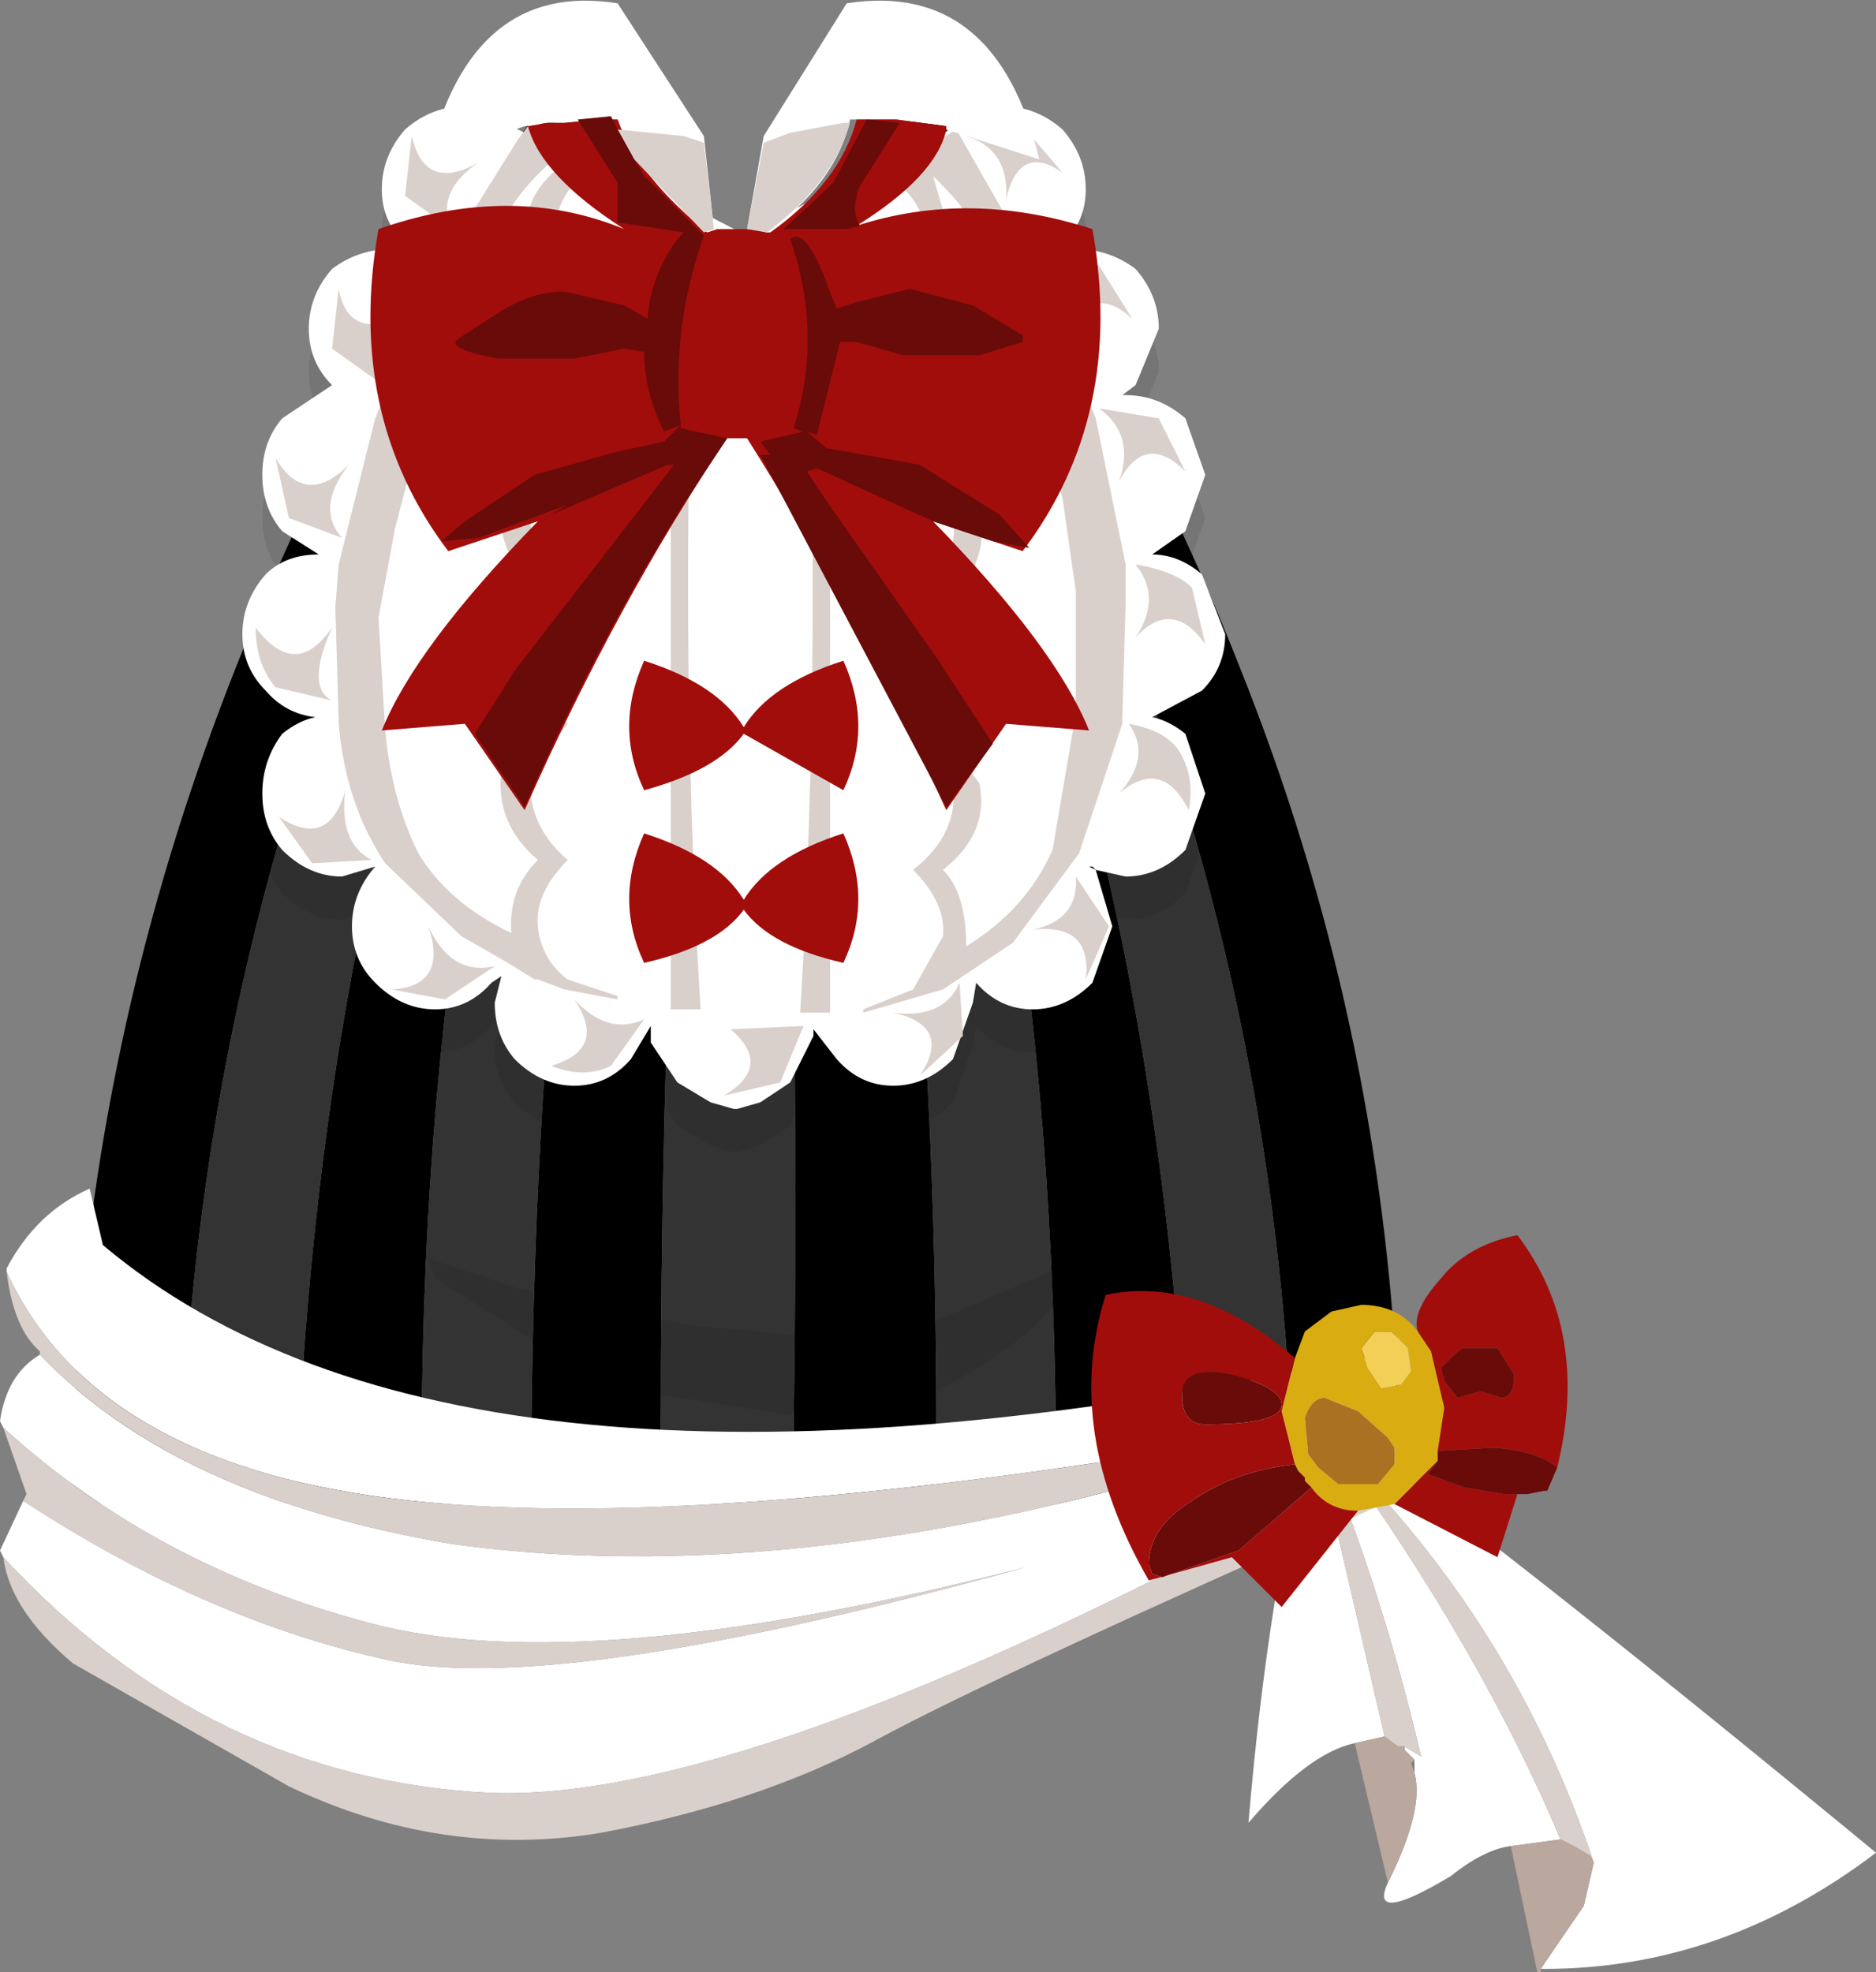 <svg xmlns="http://www.w3.org/2000/svg" xmlns:ffdec="https://www.free-decompiler.com/flash" xmlns:xlink="http://www.w3.org/1999/xlink" ffdec:objectType="frame" width="28.25" height="29.7"><rect width="100%" height="100%" fill="#808080" stroke="none"/><use ffdec:characterId="3" xlink:href="#a" width="28.25" height="29.7"/><defs><g id="a" fill-rule="evenodd"><path d="m13.55 2.55.3-1.15q3.05 4.15 4.8 8.6 2.15 5.35 2.4 11.1v1.55H19.5v-.75l-.05-.3Q19 11.5 13.55 2.55m4.35 20.1h-2V21.6q-.1-10.7-3.3-17.7l.25-.3.25-.1q4.1 7.5 4.75 18.1v.3zm-3.8 0h-2.2l.05-.75v-.3q.15-10.3-.55-17.1l.7-.25q2 6.55 2 17.35v1.05m-4.15 0H8V21.6q.1-10.35 2.1-17.3l.7.2q-.85 7.55-.85 17.1v1.05m-3.6 0h-1.9v-.75l.05-.3q.55-10.55 4.6-18l.1.05.4.35q-3.2 7.15-3.25 17.6v1.05m-3.65 0H1.05l.05-.75v-.3q.4-10.55 7.15-20.15L8.6 2.7q-5.4 8.9-5.85 18.9v.3z"/><path fill="#333" d="m13.1 3.5-.05-.1.5-.85Q19 11.5 19.45 21.6l.05.3v.75h-1.6l-.05-.75v-.3Q17.2 11 13.1 3.5m2.8 19.15h-1.8V21.6q0-10.8-2-17.35l.5-.35q3.2 7 3.3 17.7v1.05m-4 0H9.95V21.6q0-9.55.85-17.1h.6q.7 6.8.55 17.1v.3zm-3.9 0H6.35V21.6Q6.4 11.15 9.6 4l.5.3q-2 6.95-2.1 17.3v1.05m-3.55 0H2.7l.05-.75v-.3q.45-10 5.85-18.9l.55.85-.05.05q-4.05 7.45-4.6 18l-.05.3z"/><path fill-opacity=".086" d="M14.45 2.5q.25-.25.65-.25.5 0 .9.35.35.4.35.9t-.35.8l-.1.15.3-.05q.5 0 .9.3.35.4.35.9l-.35.85-.2.15h.05q.5 0 .9.35l.3.85-.3.85-.5.35q.4 0 .75.3l.35.75.05-.3.1.3q2.2 5.4 2.45 10.85l-.6-.6q.1-5.55-2.15-9.5v.05l-.2.2-.75.4q.25.05.5.25l.3.9-.3.85q-.4.4-.9.4l-.45-.1.25.85-.3.85q-.4.4-.9.4t-.85-.4l-.05.3-.3.85q-.4.4-.9.4t-.85-.4l-.35-.45v.1l-.35.7-.45.3-.35.1h-.05l-.35-.1-.5-.3-.4-.6v-.25l-.3.5q-.35.4-.85.4t-.9-.4q-.3-.35-.3-.85l.1-.4-.15.1q-.35.4-.85.4t-.9-.4q-.35-.35-.35-.85t.35-.9l-.5.15q-.5 0-.9-.4-.3-.35-.3-.85t.3-.9q.25-.2.5-.25-.45-.05-.75-.4l-.2-.3q-1.7 3.45-1.85 8.1l-.6.6q.4-4.9 2.4-9.7V9.7l.45-1.05.3.4.3-.05-.55-.35q-.3-.35-.3-.85t.3-.85l.75-.5q-.35-.35-.35-.85T5 4.7q.4-.3.9-.3l.3.05-.1-.15q-.35-.3-.35-.8t.35-.9q.4-.35.9-.35t.8.35l.1.05.1-.2 1.15.6.65.4 1.45.75.9-.5.1.1.8-.4zm2 11.2h-.05l.1.05z"/><path fill="#fff" d="m12.15 3.05.1.1.8-.4 1.4-.9q.25-.25.65-.25.5 0 .9.35.35.4.35.9t-.35.8l-.1.15.3-.05q.5 0 .9.3.35.4.35.9l-.35.85-.2.15h.05q.5 0 .9.35l.3.85-.3.85-.5.35q.4 0 .75.3l.35.9q0 .5-.35.85l-.75.4q.25.05.5.25l.3.9-.3.85q-.4.4-.9.4l-.45-.1.25.85-.3.85q-.4.4-.9.4t-.85-.4l-.05.3-.3.85q-.4.4-.9.4t-.85-.4l-.35-.45v.1l-.35.7-.45.3-.35.1h-.05l-.35-.1-.5-.3-.4-.6v-.25l-.3.5q-.35.4-.85.4t-.9-.4q-.3-.35-.3-.85l.1-.4-.15.1q-.35.4-.85.4t-.9-.4q-.35-.35-.35-.85t.35-.9l-.5.15q-.5 0-.9-.4-.3-.35-.3-.85t.3-.9q.25-.2.5-.25-.45-.05-.75-.4-.35-.35-.35-.85t.35-.9q.3-.3.8-.3L4.25 8q-.3-.35-.3-.85t.3-.85L5 5.8q-.35-.35-.35-.85t.35-.9q.4-.3.9-.3l.3.05-.1-.15q-.35-.3-.35-.8t.35-.9q.4-.35.9-.35t.8.35l.1.05.1-.2 1.15.6.65.4 1.45.75zm4.3 10h-.05l.1.05z"/><path fill="#dad0cb" d="m12.1 3.1.4-.25v12.4h-.45q.35-5.8.05-12.15m1.3-.45.25-.15.2.1-.2-.2.75-.45 1.2 2.1.9 2.25.45 2.2v.6l-.05 1.75v.05l-.65 1.95-1 1.35-1.05.7-1.2.35v-.05l.75-.3.45-.8q.05-.5-.45-1 .7-.55.6-1.3l-.6-.75q.8-.75.5-1.35l-.3-.75q.5-.6.4-1.2l-.6-1q.6-.6.4-1.25-.1-.6-.65-.85l.45-.8q.1-.7-.55-1.2m2-.75.6.7q-.65-.45-.85.4.05-.75-.6-.95zm.25 2.1h.9l.5.8q-.6-.55-.95.2.15-.7-.45-1m-1.7.65q.55.25.65.85.15.65-.4 1.25l.55 1q.15.6-.35 1.2l.3.75q.3.6-.5 1.35l.55.75q.15.75-.55 1.3.35.35.35 1.15.9-.55 1.3-1.45l.35-2.05V8.9L16 7.5l-.5-1.65q-.1-1.9-1.45-3.2l.35 1.2zm3.5 1.65.4.8q-.6-.6-1 .15.25-.7-.3-1.1zm-.35 2.2q.6.1.85.35l.2.85q-.5-.7-1.05-.1.4-.6 0-1.1m-6.6-5.45q-.3 6.35.05 12.15h-.45V2.8zm-3.3-.6q-.65.45-.4 1l-.7-.5.1-.9q.2.85 1 .4m.75-.55.6.35q-.8.55-1.25 1.6-.5 1-.85 2.2l-.5 1.9L5.7 9.3l.1 1.7q.1 1.05.5 1.85.45.75 1.4 1.2-.05-.65.4-1.1-.65-.55-.55-1.35l.55-.7q-.8-.8-.5-1.4l.35-.7q-.5-.65-.4-1.25.1-.5.55-1-.55-.55-.4-1.2.1-.6.7-.85l-.45-.85q-.15-.75.7-1.3l.3.15q-.7.5-.55 1.15l.4.85q-.55.25-.65.85-.15.65.4 1.2-.45.5-.55 1-.1.6.4 1.25l-.35.7q-.3.6.5 1.4l-.55.7q-.1.8.55 1.35-.5.5-.45 1t.45.8l.75.25v.05l-.8-.15-.4-.15h-.05l-.4-.25-.7-.4L5.8 13q-.6-.9-.7-2.1v-.05l-.05-1.7.05-.65.55-2.2.9-2.2 1.25-2zM5.7 5.75l-.7-.5.1-.9q.15.8 1 .4-.65.4-.4 1M5.15 8.1l-.8-.3-.2-.9q.45.75 1.1.1-.5.65-.1 1.1m1.3 5.85q.35.75 1 .6l-.75.5-.8-.15q.85-.05.55-.95m3.25 1.4-.5.7q-.4.2-.9 0 .85-.25.35-1 .5.55 1.05.3m-5.55-5q-.3-.35-.3-.9.6.8 1.15 0-.4.9 0 1.1zM5.2 11.9q-.1.8.4 1.05l-.9.05-.5-.7q.75.5 1-.4m11.15 2.85q.1-.85-.8-.75.7-.15.65-.8l.5.75zm1.55-2.55q-.4-.8-1.05-.25.5-.55.15-1.05.55.1.75.4.25.4.15.9m-3.4 3.4-.65.6q.5-.75-.4-.95.75.1 1-.45zm-2.75.7-.85.2q.75-.45.1-1l1.1-.05z"/><path fill="#fff" d="m11.55 3.5-.25-.05h-.05l.25-1.4 1.25-2Q15-.3 15.65 2.4l-1.4-.45V1.9l-.75-.1h-.7q-.2.95-1.25 1.7m-.9 0Q9.6 2.65 9.3 1.8H9l-.5.05h-.25l-.35.05-1.45.5Q7.1-.3 9.3.05l1.3 2 .15 1.4z"/><path fill="#a10d0b" d="M11.25 3.45h.05l.25.05h.05q1.05-.75 1.3-1.7h.6l.75.1v.05q-.15.7-1.35 1.45 1.7-.55 3.55.05.5 2.8-1.05 4.85l-1.35-.45Q15.9 9.75 16.4 11l-1.25-.1-.9 1.3q-1.45-3.15-3-5.6h-.3Q9.3 9.05 7.9 12.2L7 10.9l-1.25.1q.5-1.25 2.35-3.15l-1.35.45Q5.2 6.25 5.7 3.45q2-.7 3.7 0-1.25-.8-1.45-1.55l.3-.05h.25L9 1.8h.3q.3.85 1.35 1.7l.15-.05zM9.7 9.95q1.1.35 1.5 1 .4-.65 1.5-1 .45 1 0 1.95l-1.5-.85q-.4.55-1.5.85-.45-.95 0-1.95m0 2.6q1.1.35 1.5 1 .4-.65 1.5-1 .45 1 0 1.95-1.1-.25-1.5-.8-.4.55-1.5.8-.45-.95 0-1.95"/><path fill-opacity=".086" d="m7.9 20.1-1.35-.85-.1-.3 1.35.45 2.55.55 2.05.2 1.2-.05 3.15-1.35-1.25 1.3q-1.1.85-1.85 1.05l-1.8.2-1.9-.3z"/><path fill="#dad0cb" d="M12.7 1.85h.1q-.25.9-1.25 1.65l-.3-.05.25-1.3.4-.15zm-3.15.55-.25-.45 1 .1.3.1.15 1.3-.15.05z"/><path fill="#680b09" d="m13.55 1.85-.6.95q-.15.35 0 .6l-.2.05h-.95l.75-.7.5-.95zm1.85 3.2v.1l-.65.2H13.6l-.7-.2h-.25l-.35 1.4-.15-.05.3.25.3.05 1.1.2 1.2.75.45.5-.55-.1-.9-.3-1.75-.8-.15.05.3.45L14.1 9.9l.85 1.3-.7.95-2.8-5.3h.15l-.15-.2.65-.15-.15-.05q.45-1.4-.05-2.85.25-.2.6.8l.1.25.3-.1.8-.2.95.25zM9.55 2.4l.15.25.9.9q-.5 1.4-.35 2.85l-.25.1q-.3-.6-.3-1.2l-.3-.05-.75.15H7.5q-.8-.15-.6-.3l.7-.45q.55-.3.95-.25l.85.2.35.2q.05-.65.45-1.2l.1-.1-1-.15v-.6l-.6-.95.5-.05.1.2zm.7 4v.05l.7.15-.3.45q-1.5 2.25-2.75 5.1l-.75-1.1.6-.95 2.4-3.1h-.1l-1.75.75.25-.15-1.35.5-.55.05.35-.3 1.05-.7L9.3 6.8l.7-.15z"/><path fill="#fff" d="M19.75 21.4h.05l.05-.1q2.45 1.7 8.4 6.6-2.3 1.75-5 1.75h-.05l.65-.95.15-.65q-1.2-3.6-3.9-6.25 2.2 3.05 3.4 5.9l-.75.1q-.4.05-.9.45-1.25.75-.95.1.55-1.1.4-1.65v-.2l-.15-.15v-.05l.25.15q-.65-2.75-1.65-5.05l1.1 4.75-.45.1q-.7.15-1.6 1.2.3-3.55.95-6z"/><path fill="#dad0cb" d="M19.75 21.4q1 2.3 1.65 5.05l-.25-.15h-.1l-.2-.15zm3.75 6.3q-1.2-2.85-3.4-5.9 2.7 2.65 3.9 6.25l-.05-.1-.25-.15z"/><path fill="#baa79e" d="M21.15 26.3v.05l.15.15-.05.05.05.15q.15.55-.4 1.65l-.5-2.1.45-.1.2.15zm1.6 1.5.75-.1.2.1.25.15.05.1-.15.65-.65.95v.05h-.05z"/><path fill="#fff" d="M.1 19.15v-.05q.45-.85 1.25-1.2l.2.85q5.35 4.5 18.5 1.8l1-.2-.05.8h-.05l.35.55Q11.6 27.15 7.4 27q-4.25-.2-7.35-3.55l-.05-.1.35-.75q2.75 1.8 5.5 2.4 2.55.55 9.6-1.4-6.65 1.7-9.85.85Q2.35 23.6.05 21.5L0 21.4q.1-.7.6-1 2.05 2.15 6.2 2.85 5.75.8 13.2-1.8-9.1 1.65-13.8 1.15-4.75-.5-6.1-3.45"/><path fill="#dad0cb" d="M.1 19.15q1.35 2.95 6.1 3.45 4.7.5 13.8-1.15-7.45 2.6-13.2 1.8-4.15-.7-6.2-2.85v-.05q-.4-.35-.5-1.2M.05 21.5q2.3 2.1 5.55 2.95 3.2.85 9.85-.85-7.05 1.95-9.6 1.4-2.75-.6-5.5-2.4l.05-.1zm0 1.95Q3.15 26.8 7.4 27q4.2.15 13.9-5.3.15.45-.25.85-6.1 2.7-7.85 3.65t-4.15 1.4q-2.4.4-4.7-.7L1.1 25.05q-.95-.8-1.05-1.6"/><path fill="#d9ac11" d="m21.35 20.05.2.3.2.85-.1.65V22l-.2.2-.1.1-.35.35-.55.1q-.45 0-.7-.35l-.1-.1v-.05l-.1-.1-.05-.1-.2-.8.2-.8.15-.4.4-.3.45-.1q.55 0 .85.4m-.1.6-.05-.35-.25-.25h-.25l-.2.25.1.3.2.3.3-.05zm-1.6.7.05.55.15.2.3.25h.6l.25-.3v-.25l-.1-.15-.45-.4-.5-.2q-.2 0-.3.3"/><path fill="#aa7122" d="M19.65 21.35q.1-.3.3-.3l.5.2.45.4.1.15v.25l-.25.3h-.6l-.3-.25-.15-.2z"/><path fill="#f2cf57" d="m21.25 20.65-.15.2-.3.05-.2-.3-.1-.3.2-.25h.25l.25.25z"/><path fill="#a10d0b" d="M21.35 20.05q-.1-.3.35-.8.4-.5 1.15-.65 1.1 1.45.6 3.5-.3-.25-.95-.3l-.85.05.1-.65-.2-.85zm1.5 2.45-.3.95-1.55-.8.35-.35.1-.1.2-.2-.15.2.55.2.6.1zm-2.4.25L19.3 24.2l-.75-.75-1.25.35q-1.3-2.25-.65-4.3 1.4-.3 2.85.95l-.2.8.2.8q-.9.1-1.55.55-.65.4-.65.95l.05.15.15.05 1-.35.15-.05 1.1-.95q.25.35.7.35m1.6-2.45q-.05 0-.2.15l-.15.15.05.2.2.25.35-.1.3.1q.2 0 .2-.35l-.25-.4zm-3.5.4q-.75-.15-.75.3t.35.45q1.15 0 1.15-.3 0-.25-.75-.45"/><path fill="#680b09" d="m21.65 21.85.85-.05q.65.05.95.3l-.15.35h-.05l-.25.05h-.35l-.6-.1-.55-.2.15-.2v-.15m.4-1.55h.5l.25.4q0 .35-.2.35l-.3-.1-.35.1-.2-.25-.05-.2.15-.15q.15-.15.2-.15m-3.5.4q.75.2.75.45 0 .3-1.15.3-.35 0-.35-.45t.75-.3m.95 1.35.05.1.1.1v.05l.1.1-1.1.95-.15.05-1 .35-.15-.05-.05-.15q0-.55.65-.95.65-.45 1.55-.55"/></g></defs></svg>